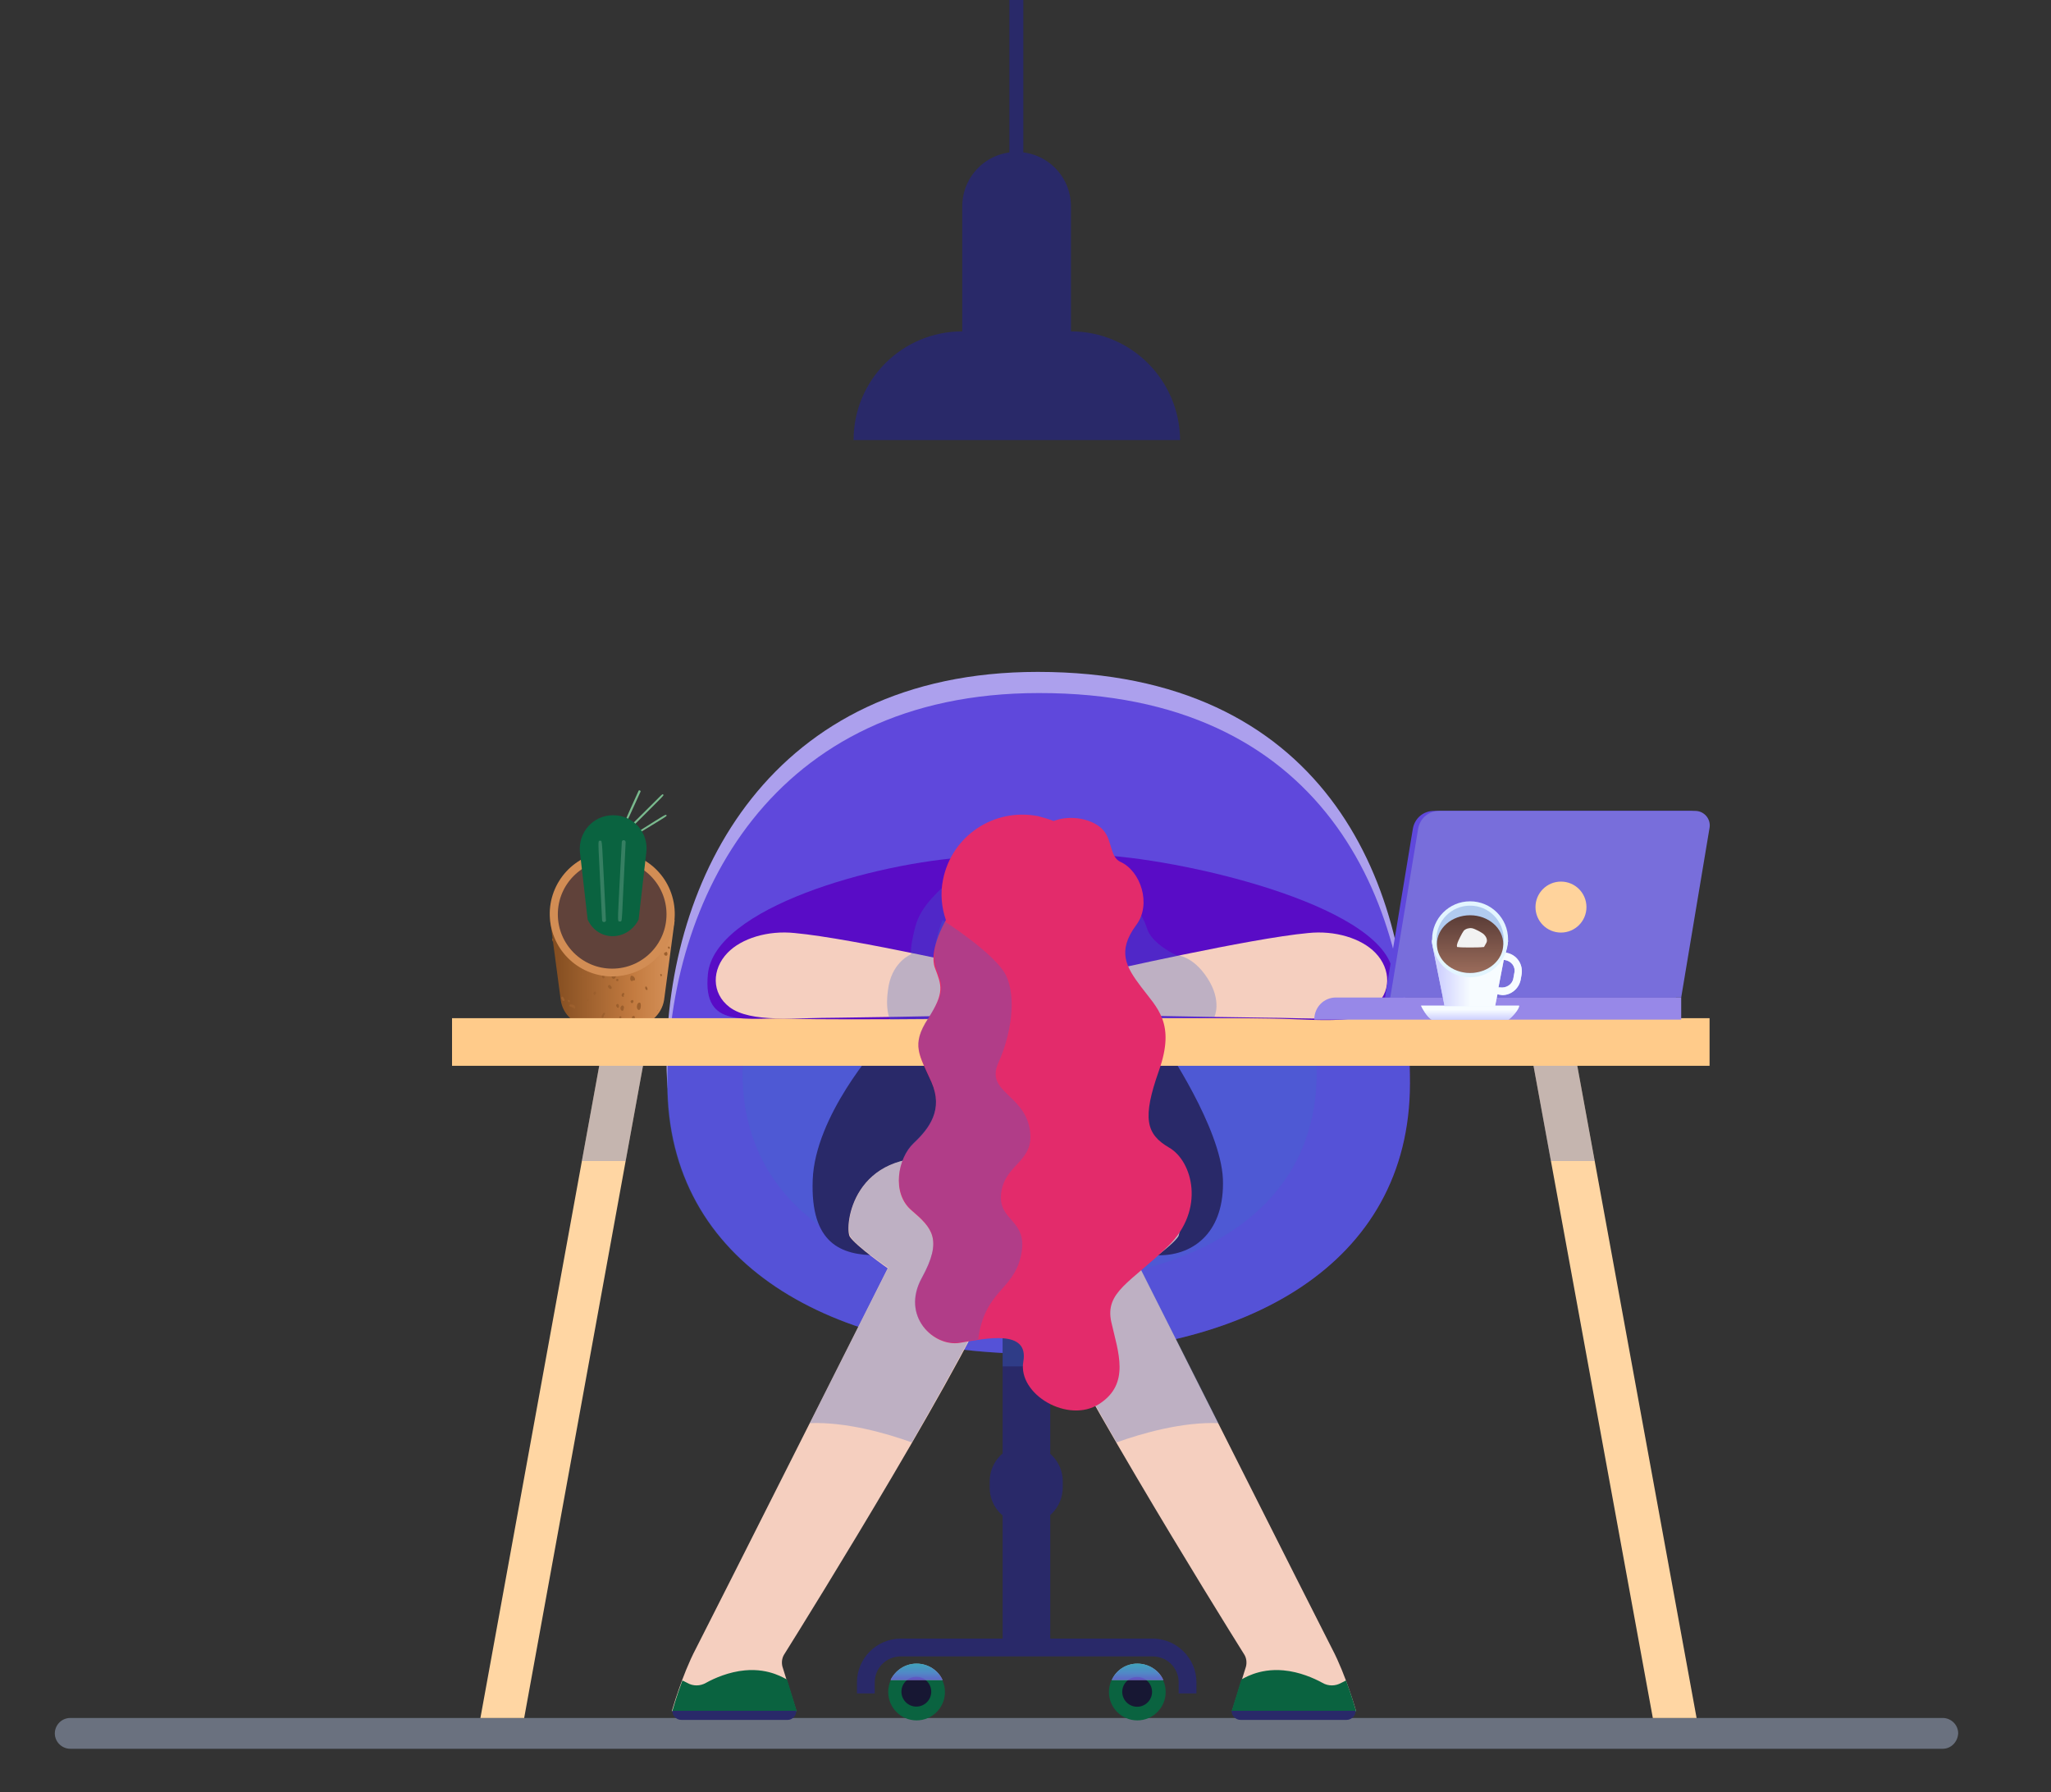 <?xml version="1.0" encoding="utf-8"?>
<!-- Generator: Adobe Illustrator 25.2.0, SVG Export Plug-In . SVG Version: 6.00 Build 0)  -->
<svg version="1.1" id="Layer_1" xmlns="http://www.w3.org/2000/svg" xmlns:xlink="http://www.w3.org/1999/xlink" x="0px" y="0px"
	 viewBox="0 0 426.5 372.6" style="enable-background:new 0 0 426.5 372.6;" xml:space="preserve">
<rect x="0" y="0" width="426.5" height="372.6" fill="#333333" stroke="none"/>
<style type="text/css">
	.st0{opacity:0.41;fill:#BBCBED;}
	.st1{fill:#292969;}
	.st2{fill:#ACA0ED;}
	.st3{fill:#5F48DC;}
	.st4{opacity:0.3;fill:#3D6ACC;}
	.st5{fill:#0A6340;}
	.st6{fill:#171733;}
	.st7{opacity:0.7;}
	.st8{fill:#CBC7FF;}
	.st9{fill:url(#SVGID_1_);}
	.st10{fill:url(#SVGID_2_);}
	.st11{fill:url(#SVGID_3_);}
	.st12{fill:#9C5F2D;}
	.st13{fill:#D28D54;}
	.st14{fill:#60423A;}
	.st15{fill:#7ABA8E;}
	.st16{opacity:0.18;fill:#FFFFFF;}
	.st17{fill:#FFD6A3;}
	.st18{fill:#FFCB8A;}
	.st19{fill:#590CC6;}
	.st20{fill:#F5CFBF;}
	.st21{fill:#E32B6B;}
	.st22{fill:#786EDB;}
	.st23{fill:#9788E8;}
	.st24{fill:#FFD39C;}
	.st25{fill:#E3F5FF;}
	.st26{opacity:0.72;fill:url(#SVGID_4_);}
	.st27{opacity:0.72;fill:url(#SVGID_5_);}
	.st28{fill:url(#SVGID_6_);}
	.st29{fill:#F2F2F2;}
</style>
<path class="st0" d="M404,363.6H14.6c-1.7,0-3.2-1.4-3.2-3.2v0c0-1.7,1.4-3.2,3.2-3.2H404c1.7,0,3.2,1.4,3.2,3.2v0
	C407.1,362.2,405.7,363.6,404,363.6z"/>
<path class="st1" d="M222.7,68.9v-26c0-6.3-5.1-11.3-11.3-11.3c-6.3,0-11.3,5.1-11.3,11.3v26c-12.5,0-22.6,10.1-22.6,22.6h67.9
	C245.3,79,235.2,68.9,222.7,68.9z"/>
<rect x="209.9" class="st1" width="2.9" height="33.9"/>
<g>
	<path class="st2" d="M293,220.8c0,38-34.6,56.3-77.2,56.3s-77.2-18.3-77.2-56.3s21.5-81.1,77.2-81.1
		C275.1,139.7,293,182.9,293,220.8z"/>
	<path class="st3" d="M293.2,225.2c0,38-34.6,56.3-77.2,56.3c-42.7,0-77.2-18.3-77.2-56.3s21.5-81.1,77.2-81.1
		C275.3,144,293.2,187.2,293.2,225.2z"/>
	<path class="st4" d="M138.7,225.2c0,38,34.6,56.3,77.2,56.3c42.7,0,77.2-18.3,77.2-56.3c0-2.8-0.1-5.7-0.3-8.5H139.1
		C138.8,219.5,138.7,222.4,138.7,225.2z"/>
	<path class="st4" d="M154.4,223.1c0,29.3,26.7,43.5,59.7,43.5c33,0,59.7-14.2,59.7-43.5c0-2.2-0.1-4.4-0.2-6.6H154.7
		C154.5,218.8,154.4,221,154.4,223.1z"/>
	<g>
		<rect x="208.5" y="275.5" class="st1" width="9.9" height="66.6"/>
		<rect x="208.5" y="275.5" class="st4" width="9.9" height="8.6"/>
		<g>
			<path class="st1" d="M248.8,352.1h-3.7v-2.3c0-3-2.4-5.4-5.4-5.4h-52.4c-3,0-5.4,2.4-5.4,5.4v2.3h-3.7v-2.3c0-5,4.1-9.1,9.1-9.1
				h52.4c5,0,9.1,4.1,9.1,9.1V352.1z"/>
			<g>
				<circle class="st5" cx="190.6" cy="351.8" r="5.9"/>
				
					<ellipse transform="matrix(0.16 -0.987 0.987 0.16 -187.172 483.567)" class="st6" cx="190.6" cy="351.8" rx="3.1" ry="3.1"/>
			</g>
			<g>
				<circle class="st5" cx="236.5" cy="351.8" r="5.9"/>
				
					<ellipse transform="matrix(0.16 -0.987 0.987 0.16 -148.599 528.905)" class="st6" cx="236.5" cy="351.8" rx="3.1" ry="3.1"/>
			</g>
			<g class="st7">
				<g>
					<path class="st8" d="M231.2,349.3h10.7c-0.9-2-3-3.4-5.4-3.4C234.1,345.9,232.1,347.3,231.2,349.3z"/>
					<path class="st8" d="M185.2,349.3H196c-0.9-2-3-3.4-5.4-3.4S186.2,347.3,185.2,349.3z"/>
				</g>
				<g>
					<linearGradient id="SVGID_1_" gradientUnits="userSpaceOnUse" x1="236.527" y1="345.881" x2="236.527" y2="349.33">
						<stop  offset="0" style="stop-color:#56BFF0"/>
						<stop  offset="0.562" style="stop-color:#6E98FF"/>
						<stop  offset="1" style="stop-color:#8566FF"/>
					</linearGradient>
					<path class="st9" d="M231.2,349.3h10.7c-0.9-2-3-3.4-5.4-3.4C234.1,345.9,232.1,347.3,231.2,349.3z"/>
					<linearGradient id="SVGID_2_" gradientUnits="userSpaceOnUse" x1="190.597" y1="345.881" x2="190.597" y2="349.33">
						<stop  offset="0" style="stop-color:#56BFF0"/>
						<stop  offset="0.562" style="stop-color:#6E98FF"/>
						<stop  offset="1" style="stop-color:#8566FF"/>
					</linearGradient>
					<path class="st10" d="M185.2,349.3H196c-0.9-2-3-3.4-5.4-3.4S186.2,347.3,185.2,349.3z"/>
				</g>
			</g>
		</g>
		<path class="st1" d="M213.4,316.9L213.4,316.9c-4.2,0-7.6-3.4-7.6-7.6V308c0-4.2,3.4-7.6,7.6-7.6h0c4.2,0,7.6,3.4,7.6,7.6v1.2
			C221,313.5,217.6,316.9,213.4,316.9z"/>
	</g>
	<path class="st1" d="M241,261h-58.6c-7.5,0-13.9-2.4-13.4-15.7c0.5-13.3,13.5-27.8,13.5-27.8h59.8c0,0,11.5,16.9,12,27.6
		C254.7,255.9,248.5,261,241,261z"/>
	<g>
		
			<linearGradient id="SVGID_3_" gradientUnits="userSpaceOnUse" x1="2866.532" y1="202.28" x2="2892.452" y2="202.28" gradientTransform="matrix(-1 0 0 1 3006.777 0)">
			<stop  offset="3.766030e-03" style="stop-color:#D6925A"/>
			<stop  offset="0.33" style="stop-color:#C37B40"/>
			<stop  offset="1" style="stop-color:#804B1F"/>
		</linearGradient>
		<path class="st11" d="M131.7,213.4h-8.8c-3.2,0-5.9-2.4-6.3-5.5l-2.2-16.6h25.9l-2.2,16.6C137.6,211,134.9,213.4,131.7,213.4z"/>
		<g>
			<path class="st12" d="M124,192.2c-0.3,0-0.3-0.4,0-0.4C124.3,191.8,124.3,192.2,124,192.2z"/>
			<path class="st12" d="M121.1,192.3c0.3-0.3,1.1,0.4,0.1,0.4C121,192.5,121,192.4,121.1,192.3z"/>
			<path class="st12" d="M115.5,192.4c0,0.2,0.1,0.2,0,0.2c0.1,0,0,0,0.1,0.1c0.1,0.2-0.3,0.4-0.5-0.1
				C114.6,191.9,115.5,191.5,115.5,192.4z"/>
			<path class="st12" d="M138.1,191.5c0.1,0.2,0,0.8-0.2,0.5C137.4,191.5,137.6,190.9,138.1,191.5z"/>
			<path class="st12" d="M138.9,191.3c0-0.1,0.3-0.1,0.4,0.1C139.4,191.7,138.8,192.1,138.9,191.3z"/>
			<path class="st12" d="M132.2,191.2h0.5C132.8,191.5,132.3,191.5,132.2,191.2z"/>
			<path class="st12" d="M126.7,191.2c0.3,0,0.3,0,0.3,0.1C127,191.5,126.7,191.6,126.7,191.2z"/>
			<path class="st12" d="M129.3,209.1c0.2-0.2,0.6,0.2,0.4,0.6C129.6,210.8,128.5,209.7,129.3,209.1z"/>
			<path class="st12" d="M129.3,207.1c-0.1-0.2,0-0.5,0.2-0.6c0.2-0.2,0.5,0.2,0.2,0.4c-0.1,0-0.1,0.1,0,0.1
				C129.9,207.2,129.5,207.4,129.3,207.1z"/>
			<path class="st12" d="M128.7,209.4c0,0.2-0.4,0.2-0.4,0C127.7,208.9,128.8,208.2,128.7,209.4z"/>
			<path class="st12" d="M126.9,204.9c0.1,0.1,0.3,0.2,0.3,0.5c0,0.3-0.5,0.4-0.8-0.3C126.4,204.9,126.8,204.6,126.9,204.9z"/>
			<path class="st12" d="M128.6,203.7c0.1,0.6-0.8,0.2-0.4-0.1C128.4,203.4,128.6,203.6,128.6,203.7z"/>
			<path class="st12" d="M127.4,202.4c0.1-0.1,0.1,0,0.2-0.1c0.3-0.2,0.6,0.2,0.5,0.6C127.8,204.2,126.7,203.2,127.4,202.4z"/>
			<path class="st12" d="M125.2,203c0-0.3,0.5-0.5,0.5,0.1C125.8,203.5,125.2,203.6,125.2,203z"/>
			<path class="st12" d="M123.9,206.6c-0.2,0.5-0.5,0.2-0.5-0.1C123.5,206,124.1,206.1,123.9,206.6z"/>
			<path class="st12" d="M125.8,210.8c-0.1,0.3-0.3,0.4-0.3,0.6c0,0.3-0.4,0.3-0.4,0c0-0.4,0.3-0.5,0.3-0.7
				C125.5,210.5,125.9,210.5,125.8,210.8z"/>
			<path class="st12" d="M121.2,202.8c0.3,0,0.3,0.4,0,0.4C120.9,203.2,120.9,202.8,121.2,202.8z"/>
			<path class="st12" d="M131.3,208c0.2-0.2,0.5,0,0.4,0.3C131.5,209,130.8,208.2,131.3,208z"/>
			<path class="st12" d="M133.2,209.6c-0.2,0.8-1,0.3-0.7-0.7C132.7,208.3,133.5,208.1,133.2,209.6z"/>
			<path class="st12" d="M131.6,211.3c0.3-0.3,0.6,0.3,0.3,0.6C131.5,212.2,131.2,211.3,131.6,211.3z"/>
			<path class="st12" d="M131.4,213.1c0.1,0,0.5,0.2-0.2,0.2C131.2,213.2,131.3,213.1,131.4,213.1z"/>
			<path class="st12" d="M129,211.3c0.3,0,0.3,0.4,0,0.4C128.7,211.8,128.7,211.3,129,211.3z"/>
			<path class="st12" d="M136.7,210.2c0-0.1,0-0.1,0.1-0.2C136.8,210,137.1,209.7,136.7,210.2z"/>
			<path class="st12" d="M134.4,205.8c-0.2,0-0.3-0.5-0.2-0.6C134.4,204.7,135,206.1,134.4,205.8z"/>
			<path class="st12" d="M137.6,202.9c-0.1,0.1-0.3,0.2-0.3-0.3C137.2,202.4,137.8,202.5,137.6,202.9z"/>
			<path class="st12" d="M133.6,197.7c-0.2-0.4,0.5,0.2,0.5,0.4c0.2,0.5-0.2,0.8-0.4,0.6C133.3,198.7,132.9,197.6,133.6,197.7z"/>
			<path class="st12" d="M132.7,200.7c0.2,0.6-0.6,0.4-0.5-0.2C132.2,200.2,132.6,200.3,132.7,200.7z"/>
			<path class="st12" d="M132,203.8c-0.1,0.1-0.2,0.1-0.3,0c-0.4,0.5-0.8-0.1-0.6-0.6C131.1,202.4,132.3,203.2,132,203.8z"/>
			<path class="st12" d="M136.7,196.9c0.2-0.3,0.8,0.2,0.5,0.6C137.2,198.1,136.4,197.5,136.7,196.9z"/>
			<path class="st12" d="M139.2,196.9c0.2,0,0.1,0.7-0.3,0.2C138.8,197,139,196.6,139.2,196.9z"/>
			<path class="st12" d="M138.4,198c0.4-0.4,0.6,0.8,0.1,0.7C138.2,198.8,137.8,198.1,138.4,198z"/>
			<path class="st12" d="M136.9,198.2c0.1,0.1,0,0.3-0.2,0.2C136.4,198.3,136.7,197.9,136.9,198.2z"/>
			<path class="st12" d="M134.1,194.7c-0.7-0.1-0.6-1.3,0-0.8C134.2,193.8,134.4,194.7,134.1,194.7z"/>
			<path class="st12" d="M129.9,194.2c0,0-0.2-0.4,0.1-0.4C130.6,193.8,130,194.6,129.9,194.2z"/>
			<path class="st12" d="M130,195.8c0.3-0.2,0.6,0.7,0.2,0.8C129.8,196.9,129.6,196.2,130,195.8z"/>
			<path class="st12" d="M128.4,200.1c-0.2-0.3,0-0.5,0.1-0.4C129,199.9,128.6,200.3,128.4,200.1z"/>
			<path class="st12" d="M127,199.2c0-0.3,0.5-0.1,0.6,0.2C128,200.1,126.9,200.2,127,199.2z"/>
			<path class="st12" d="M127.9,198.5c0-0.3,0.4-0.2,0.3,0.1C128.4,199.1,127.8,198.8,127.9,198.5z"/>
			<path class="st12" d="M118.5,208.9c0.5-0.2,1,0.2,1,0.2c0.3,0.4,0,0.9-0.3,0.4c-0.2,0-0.4-0.1-0.4-0.2
				C118.3,209.3,118.3,209,118.5,208.9z"/>
			<path class="st12" d="M117.1,207.3c0.8,1.1-0.2,0.9-0.2,0.6C116.5,207.5,116.9,207,117.1,207.3z"/>
			<path class="st12" d="M118.4,208c0.3,0,0,0.8-0.3,0.1C118,207.9,118.2,207.8,118.4,208z"/>
			<path class="st12" d="M122.2,207.7c0.4,0.3,0,0.9-0.3,0.1C121.9,207.7,122.1,207.5,122.2,207.7z"/>
			<path class="st12" d="M118.9,199.7c-0.1-0.2-0.2-0.6,0-0.7c0.2-0.7,0.9,0.3,0.5,0.8C119.3,200.3,118.7,200,118.9,199.7z"/>
			<path class="st12" d="M117.1,197.4c-0.1,0.1-0.3,0.1-0.3-0.1c-0.2,0-0.3-0.2-0.3-0.3C116.6,196.3,117.5,196.9,117.1,197.4z"/>
			<path class="st12" d="M125.1,195.2c0.1-0.4,0.7,0.2,0.3,0.7C125.2,196.2,124.8,195.5,125.1,195.2z"/>
			<path class="st12" d="M122.1,195.2c0.1,0.1,0,0.4-0.2,0.2c-0.1,0-0.2-0.1-0.1-0.2C121.7,194.8,122.3,194.8,122.1,195.2z"/>
			<path class="st12" d="M123.7,195.7c0-0.2,0.2-0.2,0.4-0.1C124.9,196.1,123.5,197.5,123.7,195.7z"/>
			<path class="st12" d="M123.7,194.9c-0.1,0.1-0.3,0.1-0.3-0.1c-0.2,0-0.2-0.3-0.2-0.4C123.2,194,123.9,194.6,123.7,194.9z"/>
			<path class="st12" d="M124.6,194.7c-0.1,0-0.3-0.3-0.2-0.4C124.6,194.1,124.9,194.6,124.6,194.7z"/>
			<path class="st12" d="M115,195.4c0,0,0,1-0.2-0.3C114.9,195.1,115,195.2,115,195.4z"/>
			<path class="st12" d="M118.6,195.2c0.2,0.5-0.5,0.6-0.5,0.2C117.9,195,118.4,194.6,118.6,195.2z"/>
			<path class="st12" d="M116.9,195.6c0,0.3-0.5,0.1-0.4-0.2C116.6,195.2,116.9,195.1,116.9,195.6z"/>
			<path class="st12" d="M122,192.7c0.1-0.4,0.6-0.4,0.6-0.1c0,0.1,0,0.1-0.1,0.1h0C122.5,193.1,121.9,193.1,122,192.7z"/>
			<path class="st12" d="M121.5,192.7c-0.1,0-0.2,0.1-0.3,0H121.5z"/>
			<path class="st12" d="M116.3,192.6C116.3,192.6,116.3,192.6,116.3,192.6L116.3,192.6c0.1,0,0.2,0.1,0.2,0.2
				c0.1,0.2-0.2,0.4-0.3,0.2C116.1,192.8,116.1,192.6,116.3,192.6z"/>
			<path class="st12" d="M138.6,192.7c0-0.1,0.1-0.2,0.3-0.2c0.1-0.2,0.2-0.1,0.3,0c0.2,0.1,0.2,0.1-0.1,0.1c0.2,0,0.4,0.1,0,0.5
				C138.9,193.3,138.4,193,138.6,192.7z"/>
		</g>
		
			<ellipse transform="matrix(0.973 -0.23 0.23 0.973 -40.27 34.329)" class="st13" cx="127.3" cy="190.1" rx="13" ry="13"/>
		<circle class="st14" cx="127.3" cy="190.1" r="11.3"/>
		<path class="st15" d="M130.4,170.4c0.2,0,0,0.4,2.8-5.8c0.1-0.2-0.3-0.4-0.4-0.2C130.1,170.4,130,170.4,130.4,170.4z"/>
		<path class="st15" d="M132.1,171.3c6.3-6.3,6-5.9,5.8-6.1c-0.2-0.2,0.1-0.3-6.1,5.8C131.6,171.2,131.9,171.5,132.1,171.3z"/>
		<path class="st15" d="M133.4,172.9c5.4-3.3,5.3-3.2,5.2-3.4c-0.2-0.2,0-0.3-5.4,3.1C132.9,172.7,133.2,173.1,133.4,172.9z"/>
		<path class="st5" d="M132.8,191.2l1.6-14c0.5-4.1-2.7-7.7-6.9-7.7s-7.3,3.6-6.9,7.7l1.6,14C124.4,195.9,130.5,195.7,132.8,191.2z"
			/>
		<path class="st16" d="M126,191.3c-0.9-17.3-0.7-16.5-1.2-16.5c-0.6,0-0.4-0.5,0.4,16.5C125.2,191.9,126.1,191.8,126,191.3z"/>
		<path class="st16" d="M128.9,191.6c0.6,0,0.3,0.8,1.2-16.5c0-0.5-0.8-0.6-0.8,0C128.4,192.3,128.3,191.6,128.9,191.6z"/>
	</g>
	<g>
		<g>
			<polygon class="st17" points="109,357.2 99.9,357.2 124.7,221.1 133.8,221.1 			"/>
			<polygon class="st4" points="121,241.4 130.1,241.4 133.8,221.1 124.7,221.1 			"/>
		</g>
		<g>
			<polygon class="st17" points="343.7,357.2 352.8,357.2 327.9,221.1 318.8,221.1 			"/>
			<polygon class="st4" points="331.6,241.4 322.5,241.4 318.8,221.1 327.9,221.1 			"/>
		</g>
		<rect x="94" y="211.7" class="st18" width="261.5" height="9.9"/>
	</g>
	<path class="st19" d="M201.4,178.2c-19.4,1.2-52.9,10.5-54.2,24.4c-1.1,11.6,8,8.8,17.5,9.2c9.5,0.4,53.2-0.2,53.2-0.2L201.4,178.2
		z"/>
	<path class="st19" d="M229.1,177.8c19.4,1.2,60.1,11.2,60.6,25.1c0.4,9.8-9.1,9.5-21,9c-9.5-0.4-49.4-0.3-49.4-0.3L229.1,177.8z"/>
	<path class="st20" d="M151.7,209.4c-3.8-2.9-3.7-7.9-0.4-11.3c2.9-3,8.4-4.7,14-4.1c12,1.1,42.7,8.1,42.7,8.1l-0.4,8.9
		c0,0-17.4,0.4-33.4,0.6C165.2,211.6,156.1,212.7,151.7,209.4z"/>
	<g>
		<path class="st20" d="M196.3,240.9c9.7,1.1,17.6,7.2,11.8,23.8c-5.3,15.3-39.7,70.8-45.1,79.4c-0.4,0.7-0.5,1.6-0.3,2.4l2.9,9.3
			h-25.9c0,0,2.1-7.5,5-13c2.9-5.6,39.9-79.1,39.9-79.1s-6.6-4.6-7.9-6.6C175.6,255,177.2,238.8,196.3,240.9z"/>
		<path class="st4" d="M196.3,240.9c-19-2.1-20.7,14.1-19.5,16.1c1.2,2.1,7.9,6.6,7.9,6.6s-7.7,15.2-16.3,32.3
			c7.5-0.3,15.9,2.1,21.2,4c8.4-14.6,16.1-28.6,18.4-35.2C213.9,248.1,206,242,196.3,240.9z"/>
		<path class="st5" d="M154.9,347.3c-3.3,0.3-6.3,1.6-8.1,2.6c-1.2,0.7-2.7,0.7-3.9,0l-1-0.5c-1.3,3.5-2.1,6.4-2.1,6.4h25.9l-2-6.5
			l-0.2-0.2C163.4,349.2,160.2,346.8,154.9,347.3z"/>
		<path class="st1" d="M163.8,357.6h-22.1c-1,0-1.9-0.8-1.9-1.9v0h25.8l0,0C165.6,356.7,164.8,357.6,163.8,357.6z"/>
	</g>
	<g>
		<path class="st20" d="M225.5,240.9c-9.7,1.1-17.6,7.2-11.8,23.8c5.3,15.3,39.7,70.8,45.1,79.4c0.4,0.7,0.5,1.6,0.3,2.4l-2.9,9.3
			H282c0,0-2.1-7.5-5-13c-2.9-5.6-39.9-79.1-39.9-79.1s6.6-4.6,7.9-6.6C246.2,255,244.5,238.8,225.5,240.9z"/>
		<path class="st4" d="M225.5,240.9c19-2.1,20.7,14.1,19.5,16.1c-1.2,2.1-7.9,6.6-7.9,6.6s7.7,15.2,16.3,32.3
			c-7.5-0.3-15.9,2.1-21.2,4c-8.4-14.6-16.1-28.6-18.4-35.2C207.9,248.1,215.8,242,225.5,240.9z"/>
		<path class="st5" d="M266.9,347.3c3.3,0.3,6.3,1.6,8.1,2.6c1.2,0.7,2.7,0.7,3.9,0l1-0.5c1.3,3.5,2.1,6.4,2.1,6.4h-25.9l2-6.5
			l0.2-0.2C258.3,349.2,261.6,346.8,266.9,347.3z"/>
		<path class="st1" d="M258,357.6H280c1,0,1.9-0.8,1.9-1.9v0h-25.8l0,0C256.1,356.7,256.9,357.6,258,357.6z"/>
	</g>
	<path class="st20" d="M285.6,209.4c3.8-2.9,3.7-7.9,0.4-11.3c-2.9-3-8.4-4.7-14-4.1c-12,1.1-42.7,8.1-42.7,8.1l0.4,8.9
		c0,0,17.4,0.4,33.4,0.6C272.2,211.6,281.2,212.7,285.6,209.4z"/>
	<path class="st4" d="M199,181.6c-3.6,3.6-7.5,6.5-8.7,11.2c-1.2,4.7-0.8,5.6-0.8,5.6s-3.7,1.4-4.7,6.5c-0.9,5.1,0.3,7.1,0.3,7.1
		l67.4-0.5c0,0,1.7-3.3-1.4-8.1c-3.1-4.8-6.5-4.8-6.5-4.8s-5.1-2.3-6.1-5.6c-0.9-3.3-7.1-11.8-7.1-11.8L199,181.6z"/>
	<path class="st21" d="M243.1,238.6c-4.8-2.8-5.6-6.1-2.1-16c3.5-9.9-0.4-13-3.7-17.4c-3.1-4.1-5.1-7.4-1-12.9
		c3.2-4.3,0.9-11.2-3.3-13.1c-2.2-1-1.7-4.4-3.5-6.5c-2-2.4-6.8-3.4-10.4-2c-1-0.4-2.1-0.7-3.2-1c-9.2-1.8-18,4.1-19.8,13.2
		c-0.6,2.9-0.3,5.8,0.6,8.4c-0.6,1-3.5,6.5-2.3,9.9c1.4,3.7,2.1,5.1-1.4,10.6c-3.6,5.5-1.8,7.6,0.7,13.2c2.5,5.7-0.4,9.6-3.7,12.7
		c-3.3,3.1-4.7,10.4-0.4,14c4.2,3.6,6.5,6,2.1,14s2.5,14.4,7.9,13.5c5.4-0.9,14.4-2.9,13.2,3.9c-1.2,6.8,9.3,13,15.8,8.8
		c6.5-4.2,3.9-10.8,2.5-17c-1.4-6.3,4-8.2,11.8-15.8C250.7,251.5,248,241.4,243.1,238.6z"/>
	<path class="st4" d="M209.2,202.8c2.2,4.6,1.1,12.2-1.6,18.2c-2.7,6,5.2,6.5,6.5,13.6c1.3,7-5.1,7.2-5.9,13.4
		c-0.8,6.1,5.8,5.4,4.1,13.1c-1.6,7.3-7.5,7.1-8.9,17.4c-1.3,0.2-2.6,0.4-3.8,0.6c-5.4,0.9-12.4-5.4-7.9-13.5c4.4-8,2.1-10.4-2.1-14
		c-4.2-3.6-2.9-10.9,0.4-14c3.3-3.1,6.2-7,3.7-12.7c-2.5-5.7-4.3-7.7-0.7-13.2c3.6-5.5,3.1-6.6,1.7-10.3c-1.4-3.7,1.3-10.1,1.3-10.1
		S206.9,198.2,209.2,202.8z"/>
	<g>
		<path class="st3" d="M348.5,207.4H288l5.8-35.1c0.4-2.2,2.2-3.7,4.4-3.7h53.2c1.9,0,3.3,1.7,3,3.5L348.5,207.4z"/>
		<path class="st22" d="M349.6,207.4h-60.5l5.8-35.1c0.4-2.2,2.2-3.7,4.4-3.7h53.2c1.9,0,3.3,1.7,3,3.5L349.6,207.4z"/>
		<path class="st23" d="M273.3,212h76.3v-4.6h-71.8C275.3,207.4,273.3,209.4,273.3,212L273.3,212z"/>
		<circle class="st24" cx="324.6" cy="188.6" r="5.3"/>
	</g>
	<g>
		<g>
			<path class="st25" d="M315.9,209.1c0,0.8-1.5,2.4-2.2,2.9h-16c-1-0.6-2-2.4-2.2-2.9H315.9z"/>
			<linearGradient id="SVGID_4_" gradientUnits="userSpaceOnUse" x1="305.703" y1="211.868" x2="305.703" y2="209.945">
				<stop  offset="0" style="stop-color:#CBC7FF"/>
				<stop  offset="1" style="stop-color:#FFFFFF"/>
			</linearGradient>
			<path class="st26" d="M315.9,209.1c0,0.8-1.5,2.4-2.2,2.9h-16c-1-0.6-2-2.4-2.2-2.9H315.9z"/>
			<path class="st25" d="M313.3,198.1l-0.2,0l0.5-2.4c0-0.2-0.1-0.4-0.4-0.4h-15.1c-0.2,0-0.4,0.2-0.4,0.4l2.7,13.5h10.5l0.5-2.5
				l0.3,0.1h0c0.2,0,0.5,0.1,0.7,0.1c1.8,0,3.4-1.3,3.8-3.1l0.2-1.1C316.8,200.5,315.4,198.5,313.3,198.1z M314.9,202.3l-0.2,1.1
				c-0.2,1.3-1.5,2.1-2.8,1.9l-0.3,0l1.1-5.7l0.2,0C314.3,199.8,315.2,201,314.9,202.3z"/>
			<linearGradient id="SVGID_5_" gradientUnits="userSpaceOnUse" x1="299.544" y1="202.154" x2="305.683" y2="202.154">
				<stop  offset="0" style="stop-color:#CBC7FF"/>
				<stop  offset="1" style="stop-color:#FFFFFF"/>
			</linearGradient>
			<path class="st27" d="M313.3,198.1l-0.2,0l0.5-2.4c0-0.2-0.1-0.4-0.4-0.4h-15.1c-0.2,0-0.4,0.2-0.4,0.4l2.7,13.5h10.5l0.5-2.5
				l0.3,0.1h0c0.2,0,0.5,0.1,0.7,0.1c1.8,0,3.4-1.3,3.8-3.1l0.2-1.1C316.8,200.5,315.4,198.5,313.3,198.1z M314.9,202.3l-0.2,1.1
				c-0.2,1.3-1.5,2.1-2.8,1.9l-0.3,0l1.1-5.7l0.2,0C314.3,199.8,315.2,201,314.9,202.3z"/>
		</g>
		<circle class="st25" cx="305.7" cy="195.3" r="7.9"/>
		<circle class="st4" cx="305.7" cy="195.3" r="7"/>
		<linearGradient id="SVGID_6_" gradientUnits="userSpaceOnUse" x1="305.707" y1="202.041" x2="305.707" y2="190.365">
			<stop  offset="0" style="stop-color:#996B5A"/>
			<stop  offset="1" style="stop-color:#5A3C37"/>
		</linearGradient>
		<ellipse class="st28" cx="305.7" cy="196.3" rx="6.9" ry="6"/>
		<path class="st29" d="M308.6,196.9l0.5-0.9c0.3-0.6-0.1-1.3-0.5-1.7c-0.4-0.4-1.9-1.2-2.5-1.3c-0.6-0.1-1.3,0.1-1.7,0.5
			c-0.4,0.5-1.2,2.2-1.3,2.5c-0.1,0.3-0.2,0.6-0.1,0.9c0.8,0.1,1.7,0.1,2.6,0.1C306.7,197,307.7,197,308.6,196.9z"/>
	</g>
</g>
</svg>
